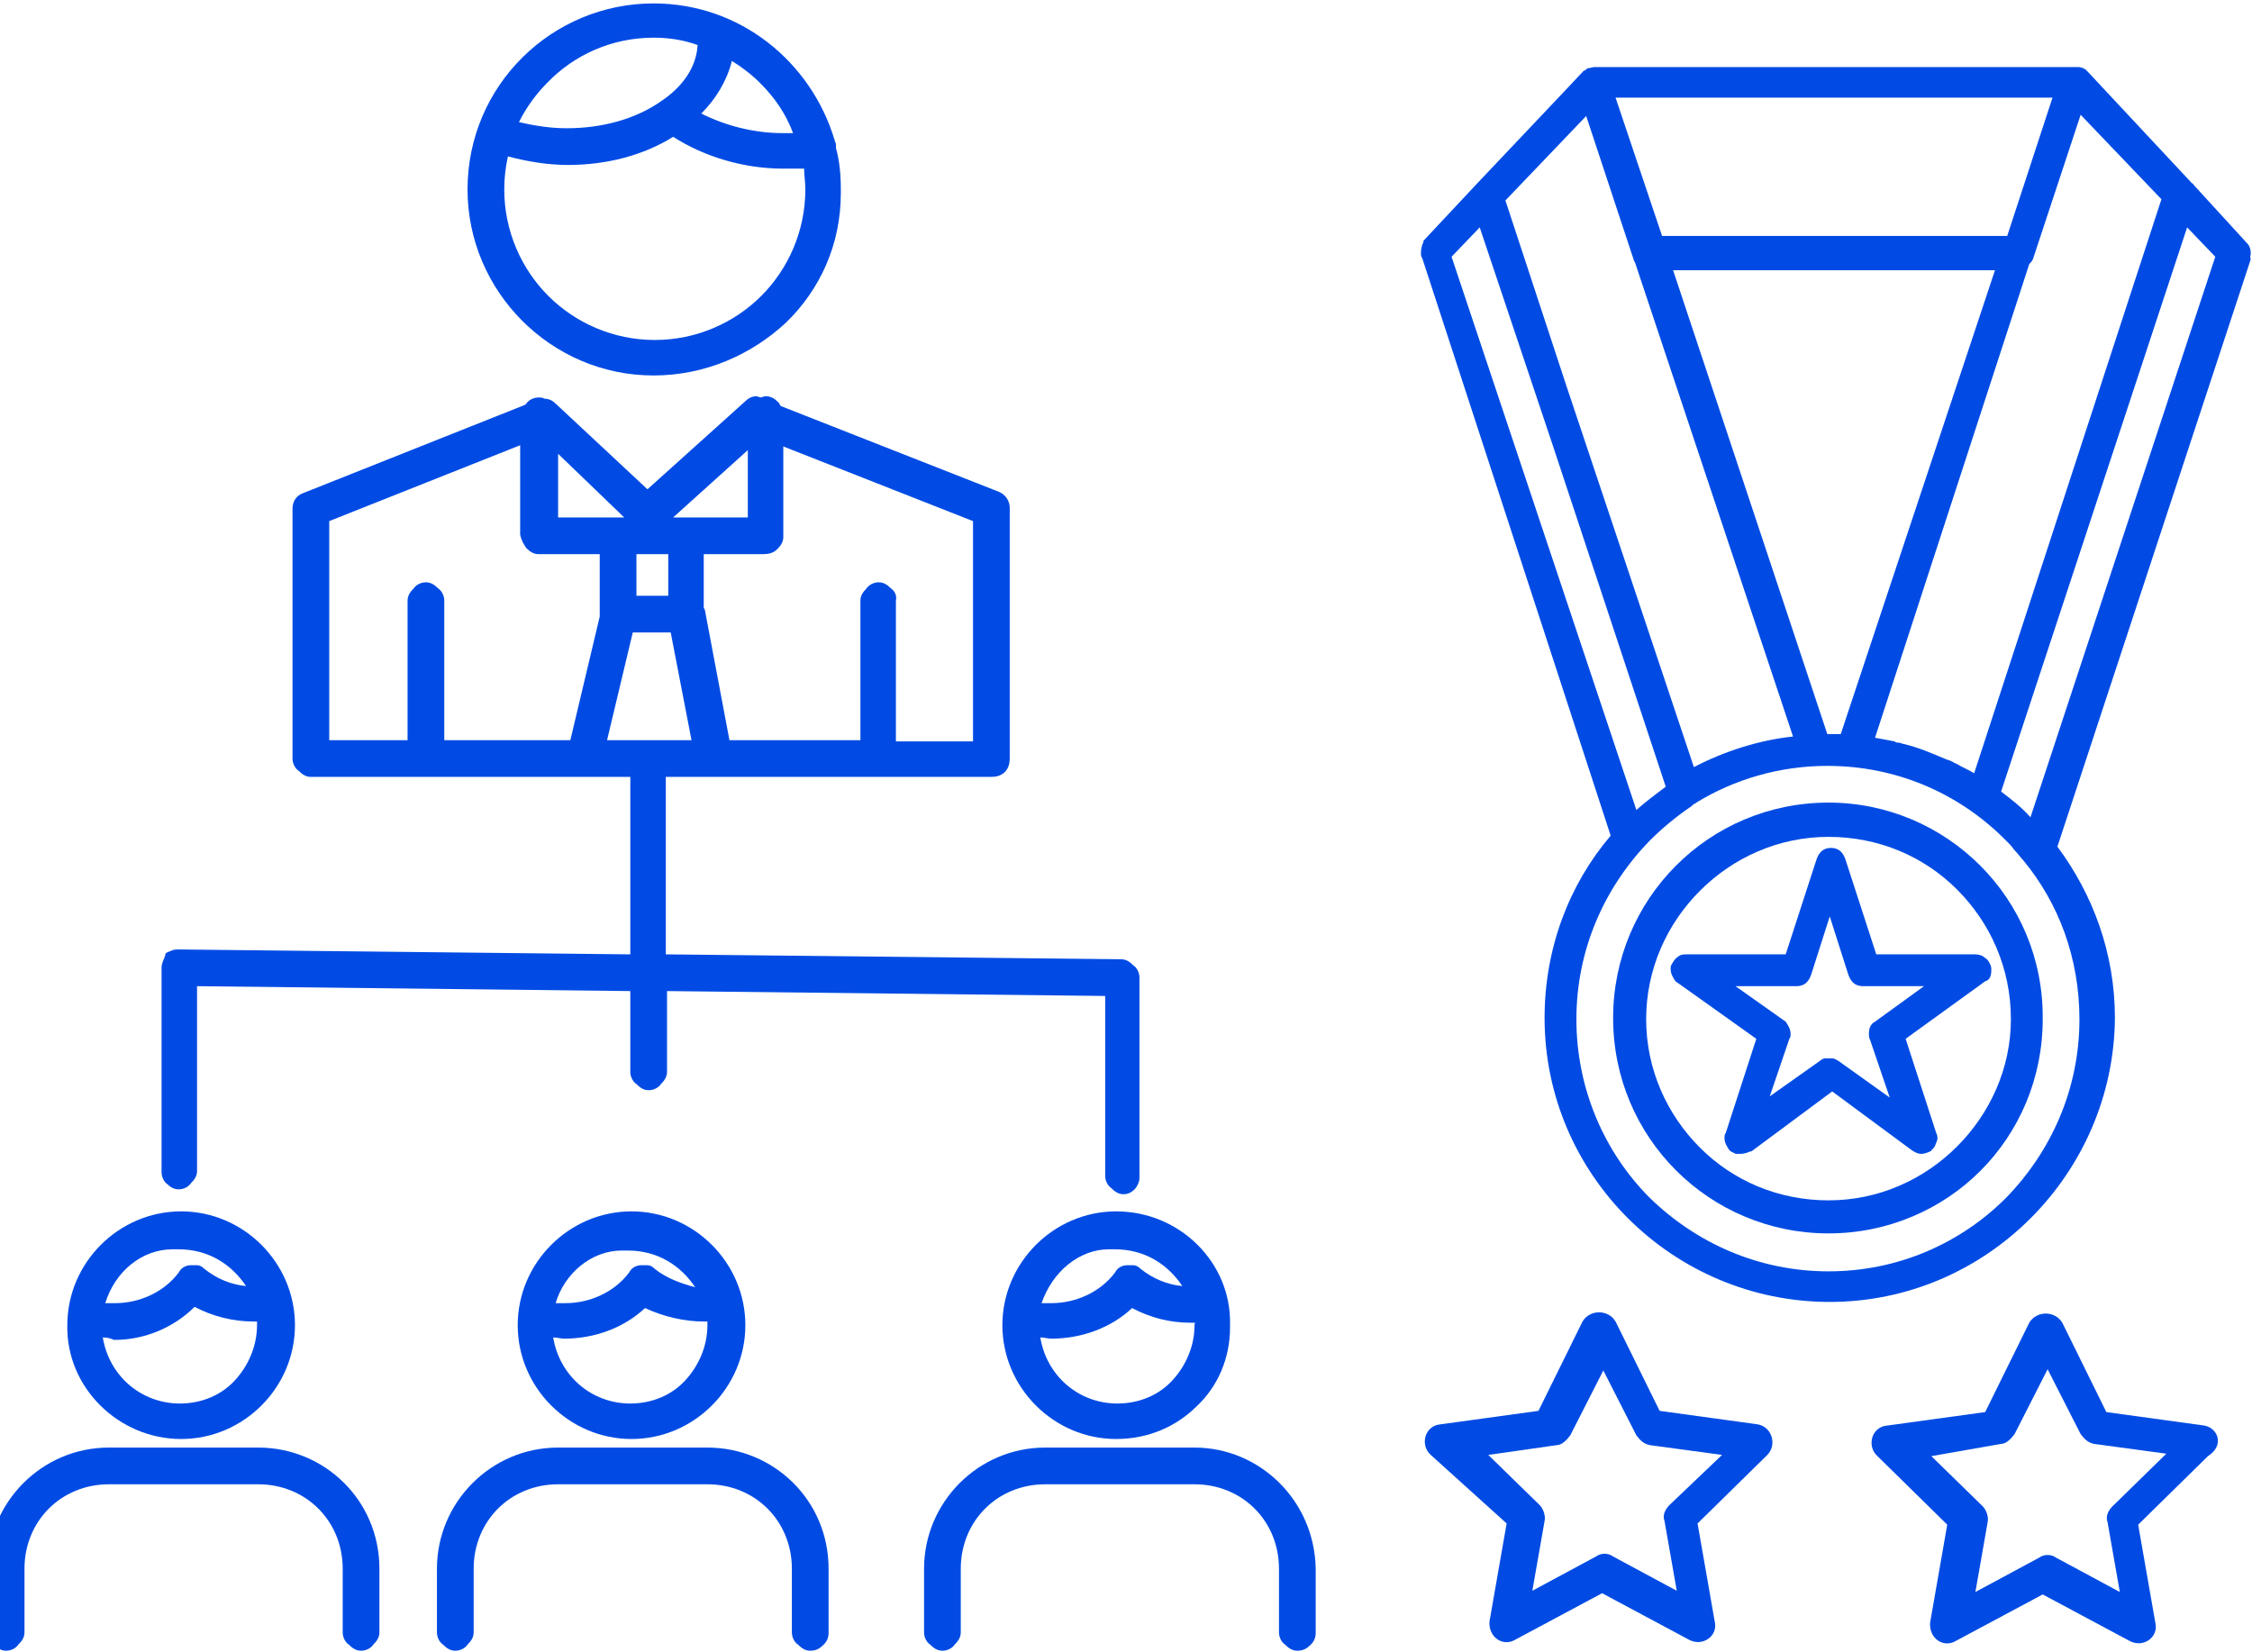 <svg width="184" height="135" viewBox="0 0 184 135" fill="none" xmlns="http://www.w3.org/2000/svg">
<path d="M143.6 116.379L135.6 115.279L132 107.979C131.4 106.979 129.9 106.979 129.3 107.979L125.7 115.279L117.7 116.379C116.4 116.479 116 118.079 116.9 118.879L123.1 124.479L121.7 132.479C121.6 133.779 122.8 134.579 123.8 133.979L130.9 130.179L138 133.979C139.1 134.579 140.4 133.679 140.1 132.479L138.7 124.479L144.4 118.879C145.2 118.079 144.8 116.579 143.6 116.379ZM136.4 122.979C136.1 123.279 135.8 123.779 136 124.279L137 129.979L131.8 127.179C131.4 126.879 130.8 126.879 130.4 127.179L125.2 129.979L126.2 124.279C126.3 123.879 126.1 123.279 125.8 122.979L121.6 118.879L127.2 118.079C127.6 118.079 128 117.679 128.3 117.279L131 111.979L133.7 117.279C134 117.679 134.3 117.979 134.8 118.079L140.7 118.879L136.4 122.979Z" fill="#014BE4"/>
<path d="M180.1 116.479L172.1 115.379L168.5 108.079C167.9 107.079 166.4 107.079 165.8 108.079L162.2 115.379L154.2 116.479C152.9 116.579 152.5 118.179 153.4 118.979L159.1 124.579L157.7 132.579C157.6 133.879 158.8 134.679 159.8 134.079L166.9 130.279L174 134.079C175.1 134.679 176.4 133.779 176.1 132.579L174.7 124.579L180.4 118.979C181.8 118.079 181.2 116.679 180.1 116.479ZM172.6 123.079C172.3 123.379 172 123.879 172.2 124.379L173.2 130.079L168 127.279C167.6 126.979 167 126.979 166.6 127.279L161.4 130.079L162.4 124.379C162.5 123.979 162.3 123.379 162 123.079L157.8 118.979L163.5 117.979C163.9 117.979 164.3 117.579 164.6 117.179L167.3 111.879L170 117.179C170.3 117.579 170.6 117.879 171.1 117.979L177 118.779L172.6 123.079Z" fill="#014BE4"/>
<path d="M149.4 65.579C139.6 65.579 131.8 73.479 131.8 83.179C131.8 92.979 139.7 100.779 149.4 100.779C154.3 100.779 158.7 98.779 161.8 95.679C165 92.479 166.9 88.079 166.9 83.279C167 73.379 159 65.579 149.4 65.579ZM149.4 98.079C145.3 98.079 141.6 96.479 138.9 93.779C136.2 91.079 134.5 87.379 134.5 83.279C134.5 79.179 136.2 75.479 138.9 72.779C141.6 70.079 145.3 68.379 149.4 68.379C153.5 68.379 157.2 69.979 159.9 72.679C162.6 75.379 164.3 79.079 164.3 83.279C164.3 87.279 162.6 90.979 159.9 93.679C157.2 96.379 153.5 98.079 149.4 98.079Z" fill="#014BE4"/>
<path d="M183.9 20.679C183.9 20.379 183.8 20.079 183.6 19.879L179.3 15.179C179.2 15.079 179.2 14.979 179.1 14.979L170.6 5.879C170.5 5.779 170.4 5.679 170.4 5.679C170.1 5.479 169.9 5.479 169.7 5.479H130.4C130.3 5.479 130.3 5.479 130.3 5.479C130.1 5.479 129.9 5.579 129.7 5.579C129.6 5.679 129.5 5.779 129.4 5.779L127.8 7.479L120.7 14.979L116.3 19.679V19.779C116.2 19.979 116.1 20.279 116.1 20.679C116.1 20.779 116.1 20.979 116.2 21.079L131.6 68.279C128.2 72.279 126.2 77.479 126.2 83.179C126.2 95.979 136.7 106.379 149.5 106.379C162.3 106.379 172.7 95.879 172.8 83.179C172.8 77.879 171 73.079 168.1 69.179L183.9 21.179C183.8 20.979 183.9 20.879 183.9 20.679ZM149.4 103.879C143.7 103.879 138.6 101.579 134.8 97.879C131.1 94.179 128.8 88.979 128.8 83.279C128.8 77.579 131.1 72.479 134.8 68.679C135.8 67.679 137 66.679 138.2 65.879L138.3 65.779C138.4 65.679 138.5 65.679 138.6 65.579C141.7 63.679 145.4 62.579 149.3 62.579C154.9 62.579 159.9 64.779 163.6 68.379C163.8 68.579 164 68.779 164.2 68.979C164.4 69.179 164.5 69.379 164.7 69.579C164.9 69.779 165.1 70.079 165.3 70.279C168.2 73.779 169.9 78.279 169.9 83.279C169.9 88.979 167.6 94.079 163.9 97.879C160.2 101.579 155.1 103.879 149.4 103.879ZM150.4 59.979C150.1 59.979 149.7 59.979 149.4 59.979H149.3L136.7 22.079H163L150.4 59.979ZM138.4 62.679L128 31.579L123 16.379L129.6 9.479L133.5 21.279C133.5 21.379 133.6 21.379 133.6 21.479L146.5 60.179C143.7 60.479 140.9 61.379 138.4 62.679ZM161.3 63.179C160.8 62.879 160.3 62.679 159.8 62.379C159.7 62.379 159.6 62.279 159.6 62.279C159.4 62.179 159.2 62.079 159.1 62.079C157.9 61.579 156.8 61.079 155.5 60.779C155.4 60.779 155.3 60.679 155.1 60.679C155 60.679 154.9 60.679 154.8 60.579C154.3 60.479 153.7 60.379 153.2 60.279L165.8 21.579C165.9 21.479 166 21.379 166.1 21.179L170 9.379L176.6 16.279L161.3 63.179ZM164 19.279H135.8L132 7.979H167.7L164 19.279ZM120.9 18.579L126.9 36.479L136.1 64.279C135.3 64.879 134.5 65.479 133.7 66.179L118.6 20.979L120.9 18.579ZM163.5 64.679L178.7 18.579L181 20.979L165.9 66.779C165.2 65.979 164.3 65.279 163.5 64.679Z" fill="#014BE4"/>
<path d="M162.7 79.279C162.7 79.079 162.7 78.979 162.6 78.779C162.5 78.579 162.4 78.379 162.2 78.279C162 78.079 161.7 77.979 161.4 77.979H153.3L150.8 70.279C150.7 69.979 150.6 69.779 150.4 69.579C150.2 69.379 149.9 69.279 149.6 69.279C149.3 69.279 149 69.379 148.8 69.579C148.6 69.779 148.5 69.979 148.4 70.279L145.9 77.979H137.8C137.6 77.979 137.3 77.979 137.1 78.179C136.9 78.279 136.7 78.579 136.6 78.779C136.5 78.879 136.5 79.079 136.5 79.179C136.5 79.579 136.7 79.879 136.9 80.179L143.5 84.879L141 92.579C140.9 92.679 140.9 92.879 140.9 92.979C140.9 93.379 141.1 93.679 141.3 93.979C141.5 94.179 141.7 94.179 141.8 94.279C141.9 94.279 142.1 94.279 142.1 94.279C142.3 94.279 142.6 94.279 143 94.079H143.1L149.7 89.179L156.2 93.979C156.5 94.179 156.7 94.279 157 94.279C157.2 94.279 157.5 94.179 157.7 94.079C157.7 94.079 157.8 94.079 157.8 93.979C158.1 93.779 158.2 93.379 158.3 93.079C158.3 92.879 158.3 92.779 158.2 92.579L155.7 84.879L162.2 80.179C162.6 80.079 162.7 79.679 162.7 79.279ZM150.2 86.679C150 86.579 149.9 86.479 149.7 86.479C149.6 86.479 149.4 86.479 149.4 86.479C149.3 86.479 149.2 86.479 149.1 86.479C149 86.479 148.8 86.579 148.7 86.679L144.6 89.579L146.2 84.879C146.3 84.779 146.3 84.579 146.3 84.479C146.3 84.079 146.1 83.779 145.9 83.479L141.8 80.579H146.8C147.1 80.579 147.4 80.479 147.6 80.279C147.8 80.079 147.9 79.879 148 79.579L149.5 74.879L151 79.579C151.1 79.879 151.2 80.079 151.4 80.279C151.6 80.479 151.9 80.579 152.2 80.579H157.2L153.2 83.479C152.8 83.679 152.7 84.079 152.7 84.479C152.7 84.679 152.7 84.779 152.8 84.979L154.4 89.679L150.2 86.679Z" fill="#014BE4"/>
<path d="M53.4 30.679C57.6 30.679 61.4 28.979 64.2 26.379C67 23.679 68.7 19.979 68.7 15.779V15.479C68.7 14.279 68.6 13.179 68.3 12.079C68.3 11.979 68.3 11.879 68.3 11.779C68.3 11.679 68.2 11.579 68.2 11.479C66.3 5.079 60.5 0.279 53.4 0.279C45.1 0.279 38.2 6.979 38.2 15.479C38.2 23.779 45 30.679 53.4 30.679ZM53.4 3.079C54.7 3.079 55.9 3.279 57 3.679C56.9 5.479 55.8 7.079 54 8.279C52 9.679 49.3 10.479 46.3 10.479C45 10.479 43.7 10.279 42.4 9.979C43 8.779 43.8 7.679 44.7 6.779C46.9 4.479 50 3.079 53.4 3.079ZM65.8 15.479C65.8 18.879 64.4 21.979 62.2 24.179C60 26.379 56.9 27.779 53.5 27.779C50.1 27.779 47 26.379 44.8 24.179C42.6 21.979 41.2 18.879 41.2 15.479C41.2 14.579 41.3 13.679 41.5 12.779C43 13.179 44.7 13.479 46.4 13.479C49.6 13.479 52.6 12.679 55 11.179C57.5 12.779 60.7 13.779 64 13.779C64.6 13.779 65.2 13.779 65.7 13.779C65.7 14.279 65.8 14.879 65.8 15.479ZM64 10.879C61.6 10.879 59.3 10.279 57.3 9.279C58.5 8.079 59.4 6.579 59.8 4.979C60.6 5.479 61.4 6.079 62.1 6.779C63.3 7.979 64.2 9.279 64.8 10.879C64.6 10.879 64.3 10.879 64 10.879Z" fill="#014BE4"/>
<path d="M91.2 98.979C86.1 98.979 81.9 103.179 81.9 108.279C81.9 113.379 86.1 117.579 91.2 117.579C93.8 117.579 96.1 116.579 97.8 114.879C99.5 113.279 100.5 110.979 100.5 108.479V108.179C100.6 103.179 96.4 98.979 91.2 98.979ZM97.6 108.279C97.6 109.979 96.9 111.579 95.8 112.779C94.7 113.979 93.1 114.679 91.3 114.679C88.1 114.679 85.5 112.379 85 109.279C85.3 109.279 85.6 109.379 85.9 109.379C88.4 109.379 90.8 108.479 92.5 106.879C94 107.679 95.6 108.079 97.3 108.079C97.4 108.079 97.5 108.079 97.7 108.079C97.6 108.079 97.6 108.179 97.6 108.279ZM90.6 102.079C90.8 102.079 90.9 102.079 91.1 102.079C93.5 102.079 95.4 103.279 96.6 105.079C95.4 104.979 94.2 104.479 93.2 103.679C93 103.479 92.8 103.379 92.6 103.379C92.4 103.379 92.2 103.379 92.1 103.379C91.7 103.379 91.3 103.579 91.1 103.979C89.9 105.579 87.9 106.479 85.9 106.479C85.6 106.479 85.4 106.479 85.1 106.479C86 103.879 88.2 102.079 90.6 102.079Z" fill="#014BE4"/>
<path d="M42.3 108.279C42.3 113.379 46.5 117.579 51.6 117.579C56.7 117.579 60.9 113.379 60.9 108.279C60.9 103.179 56.7 98.979 51.6 98.979C46.5 98.979 42.3 103.179 42.3 108.279ZM57.5 107.979C57.6 107.979 57.7 107.979 57.8 107.979C57.8 108.079 57.8 108.179 57.8 108.279C57.8 109.979 57.1 111.579 56 112.779C54.9 113.979 53.3 114.679 51.5 114.679C48.3 114.679 45.7 112.379 45.2 109.279C45.5 109.279 45.8 109.379 46.1 109.379C48.6 109.379 51 108.479 52.7 106.879C54.2 107.579 55.9 107.979 57.5 107.979ZM53.5 103.679C53.3 103.479 53.1 103.379 52.9 103.379C52.7 103.379 52.5 103.379 52.4 103.379C52 103.379 51.6 103.579 51.4 103.979C50.2 105.579 48.2 106.479 46.2 106.479C45.9 106.479 45.7 106.479 45.4 106.479C46.1 104.079 48.3 102.179 50.8 102.179C51 102.179 51.1 102.179 51.3 102.179C53.7 102.179 55.6 103.379 56.8 105.179C55.7 104.879 54.5 104.479 53.5 103.679Z" fill="#014BE4"/>
<path d="M57.8 118.279H45.6C40.1 118.279 35.7 122.779 35.7 128.179V133.379C35.7 133.779 35.9 134.179 36.2 134.379C36.5 134.679 36.8 134.879 37.2 134.879C37.6 134.879 38 134.679 38.2 134.379C38.5 134.079 38.7 133.779 38.7 133.379V128.179C38.7 124.279 41.7 121.279 45.6 121.279H57.8C61.7 121.279 64.7 124.279 64.7 128.179V133.379C64.7 133.779 64.9 134.179 65.2 134.379C65.5 134.679 65.8 134.879 66.2 134.879C66.7 134.879 67 134.679 67.3 134.379C67.6 134.079 67.7 133.779 67.7 133.379V128.179C67.7 122.579 63.2 118.279 57.8 118.279Z" fill="#014BE4"/>
<path d="M97.6 118.279H85.4C79.9 118.279 75.5 122.779 75.5 128.179V133.379C75.5 133.779 75.7 134.179 76 134.379C76.3 134.679 76.6 134.879 77 134.879C77.4 134.879 77.8 134.679 78 134.379C78.3 134.079 78.5 133.779 78.5 133.379V128.179C78.5 124.279 81.5 121.279 85.4 121.279H97.6C101.5 121.279 104.5 124.279 104.5 128.179V133.379C104.5 133.779 104.7 134.179 105 134.379C105.3 134.679 105.6 134.879 106 134.879C106.5 134.879 106.8 134.679 107.1 134.379C107.4 134.079 107.5 133.779 107.5 133.379V128.179C107.4 122.579 102.9 118.279 97.6 118.279Z" fill="#014BE4"/>
<path d="M14.8 117.579C19.9 117.579 24.1 113.379 24.1 108.279C24.1 103.179 19.9 98.979 14.8 98.979C9.7 98.979 5.5 103.179 5.5 108.279C5.4 113.379 9.7 117.579 14.8 117.579ZM14.1 102.079C14.3 102.079 14.4 102.079 14.6 102.079C17 102.079 18.9 103.279 20.1 105.079C18.9 104.979 17.7 104.479 16.7 103.679C16.5 103.479 16.3 103.379 16.1 103.379C15.9 103.379 15.7 103.379 15.6 103.379C15.2 103.379 14.8 103.579 14.6 103.979C13.4 105.579 11.4 106.479 9.4 106.479C9.1 106.479 8.9 106.479 8.6 106.479C9.4 103.879 11.6 102.079 14.1 102.079ZM9.3 109.479H9.4C11.8 109.479 14.2 108.479 15.9 106.779C17.4 107.579 19.1 107.979 20.7 107.979C20.8 107.979 20.9 107.979 21 107.979C21 108.079 21 108.179 21 108.279C21 109.979 20.3 111.579 19.2 112.779C18.1 113.979 16.5 114.679 14.7 114.679C11.5 114.679 8.9 112.379 8.4 109.279C8.8 109.279 9.1 109.379 9.3 109.479Z" fill="#014BE4"/>
<path d="M21.1 118.279H8.9C3.4 118.279 -1 122.779 -1 128.179V133.379C-1 133.779 -0.8 134.179 -0.5 134.379C-0.2 134.679 0.1 134.879 0.5 134.879C0.9 134.879 1.3 134.679 1.5 134.379C1.8 134.079 2 133.779 2 133.379V128.179C2 124.279 5 121.279 8.9 121.279H21.1C25 121.279 28 124.279 28 128.179V133.379C28 133.779 28.2 134.179 28.5 134.379C28.8 134.679 29.1 134.879 29.5 134.879C29.9 134.879 30.3 134.679 30.5 134.379C30.8 134.079 31 133.779 31 133.379V128.179C31 122.579 26.5 118.279 21.1 118.279Z" fill="#014BE4"/>
<path d="M14.6 97.179C15 97.179 15.4 96.979 15.6 96.679C15.9 96.379 16.1 96.079 16.1 95.679V80.579L51.5 80.979V87.579C51.5 87.979 51.7 88.379 52 88.579C52.3 88.879 52.6 89.079 53 89.079C53.4 89.079 53.8 88.879 54 88.579C54.3 88.279 54.5 87.979 54.5 87.579V80.979L90.3 81.379V96.079C90.3 96.479 90.5 96.879 90.8 97.079C91.1 97.379 91.4 97.579 91.8 97.579C92.2 97.579 92.5 97.379 92.7 97.179C92.9 96.979 93.1 96.579 93.1 96.279V79.879C93.1 79.479 92.9 79.079 92.6 78.879C92.3 78.579 92 78.379 91.6 78.379L54.4 77.979V63.479H81C81.4 63.479 81.8 63.379 82.1 63.079C82.4 62.779 82.5 62.379 82.5 61.979V41.479C82.5 40.879 82.1 40.379 81.6 40.179L63.8 33.179C63.7 33.079 63.7 32.979 63.6 32.879C63.3 32.579 63 32.379 62.6 32.379C62.5 32.379 62.4 32.379 62.2 32.479C62.1 32.479 61.9 32.379 61.8 32.379C61.4 32.379 61.1 32.579 60.9 32.779L52.9 39.979L45.4 32.979C45.2 32.779 44.9 32.579 44.5 32.579C44.3 32.479 44.2 32.479 44 32.479C43.6 32.479 43.2 32.679 43 32.979L42.9 33.079L24.8 40.279C24.2 40.479 23.9 40.979 23.9 41.579V61.979C23.9 62.379 24.1 62.779 24.4 62.979C24.7 63.279 25 63.479 25.4 63.479H51.5V77.979L14.6 77.579C14.4 77.579 14.2 77.579 14 77.679C13.8 77.779 13.6 77.779 13.5 77.979V78.079C13.4 78.379 13.2 78.679 13.2 79.079V95.779C13.2 96.179 13.4 96.579 13.7 96.779C13.9 96.979 14.2 97.179 14.6 97.179ZM54.6 45.279V48.679H52V45.279H54.6ZM54.8 51.679L56.5 60.479H49.6L51.7 51.679H54.8ZM72.8 48.079C72.5 47.779 72.2 47.579 71.8 47.579C71.4 47.579 71 47.779 70.8 48.079C70.5 48.379 70.3 48.679 70.3 49.079V60.479H59.6L57.6 49.879C57.6 49.779 57.5 49.679 57.5 49.679V45.279H62.4C62.8 45.279 63.2 45.179 63.5 44.879C63.8 44.579 64 44.279 64 43.879V36.479L79.5 42.579V60.579H73.2V49.079C73.3 48.679 73.1 48.279 72.8 48.079ZM55 42.279L61.1 36.779V42.279H55ZM45.6 42.279V37.079L51 42.279H45.6ZM43 44.779C43.3 45.079 43.6 45.279 44 45.279H49V50.179C49 50.279 49 50.279 49 50.379L46.6 60.479H36.3V49.079C36.3 48.679 36.1 48.279 35.8 48.079C35.5 47.779 35.2 47.579 34.8 47.579C34.4 47.579 34 47.779 33.8 48.079C33.5 48.379 33.3 48.679 33.3 49.079V60.479H26.9V42.579L42.5 36.379V43.679C42.6 44.179 42.8 44.479 43 44.779Z" fill="#014BE4"/>
</svg>

